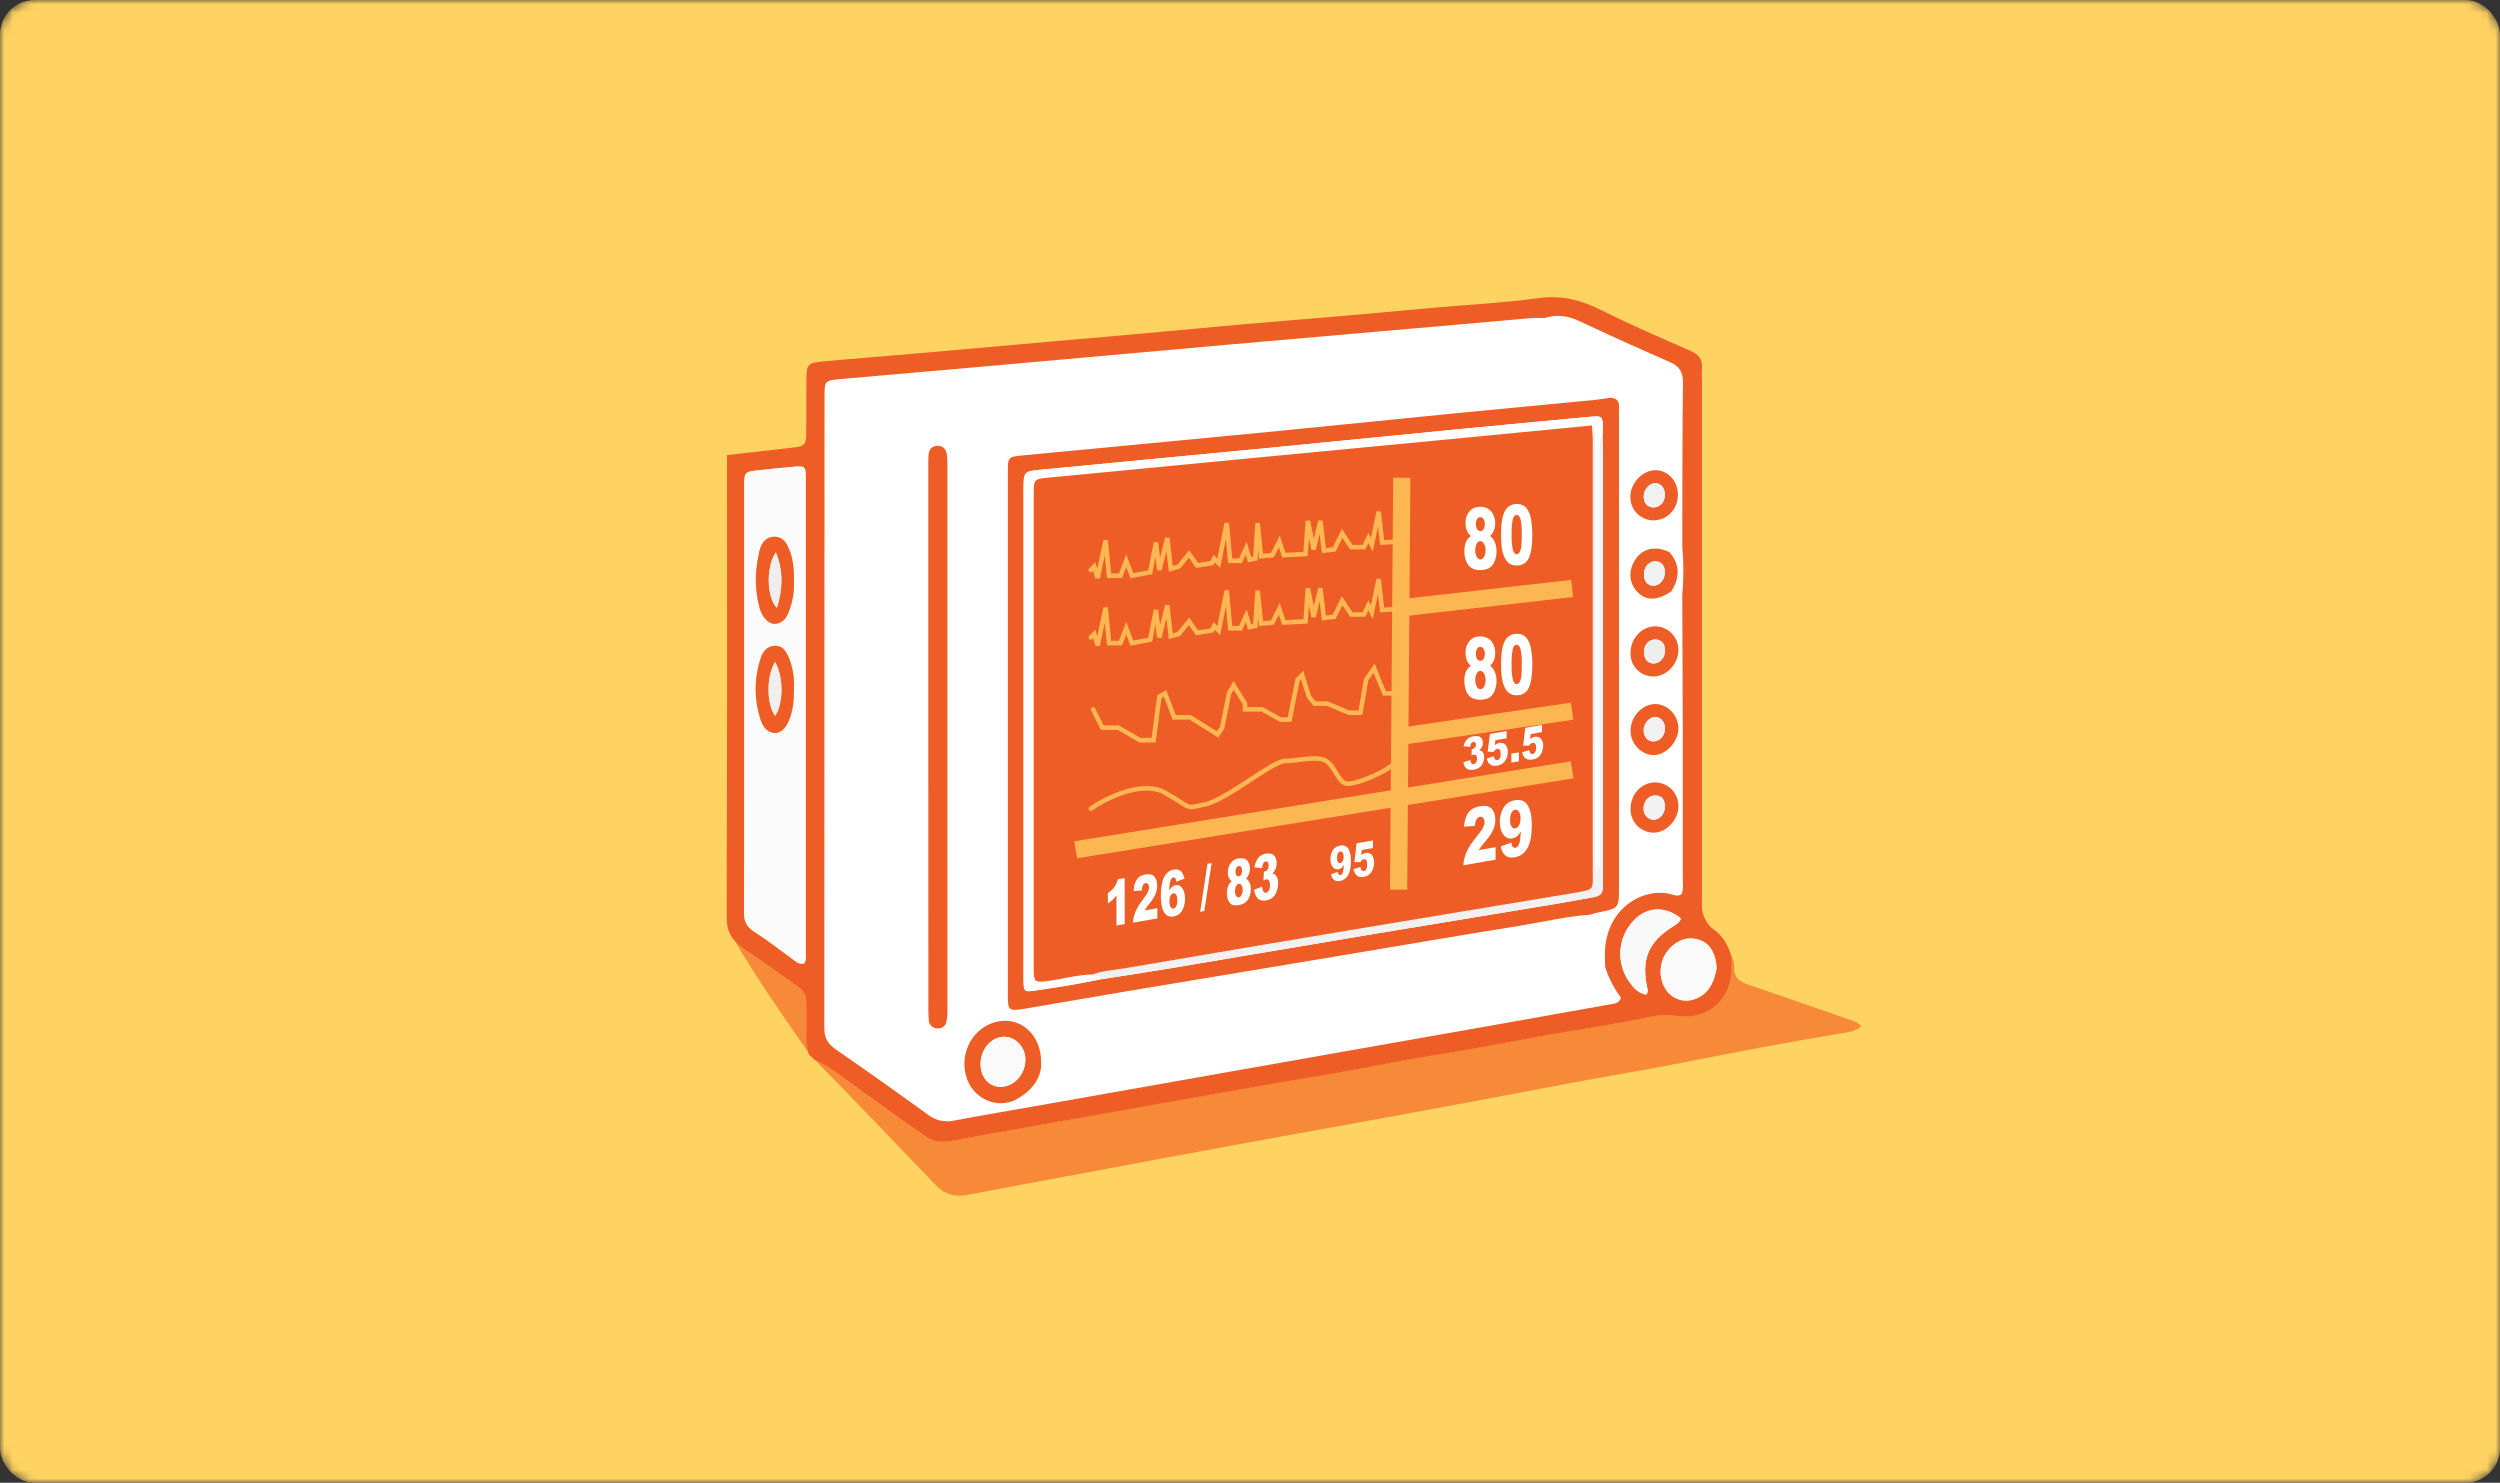 <svg width="290" height="172" viewBox="0 0 290 172" fill="none" xmlns="http://www.w3.org/2000/svg">
<rect x="0" y="0" width="290" height="172" fill="#333333" stroke="none"/>
<mask id="mask0_644_6748" style="mask-type:alpha" maskUnits="userSpaceOnUse" x="0" y="0" width="290" height="172">
<rect width="290" height="172" rx="4" fill="#4C9E45"/>
</mask>
<g mask="url(#mask0_644_6748)">
<rect width="290" height="172" rx="4" fill="#FFD362"/>
<path d="M95 121.5V44L181.5 35.5L196 42.5V115L108.5 131.5L95 121.5Z" fill="white"/>
<path d="M85 108C85 108 91.785 112.276 93.5 113.5C94.741 114.398 92.887 116.964 95.661 121C98.539 125.187 106.048 130.85 107.348 131.765C108.344 132.47 109.418 132.47 110.528 132.295C111.952 132.062 113.362 131.765 114.783 131.5C119.179 130.719 123.578 129.942 127.98 129.168C136.822 127.604 145.654 125.975 154.514 124.52C158.4 123.881 162.249 123.017 166.14 122.418C171.55 121.584 176.901 120.441 182.308 119.564C185.489 119.05 188.654 118.504 191.805 117.855C192.7 117.674 193.621 117.657 194.522 117.805C198.021 118.335 200.83 115.981 200.883 112.475C200.883 111.996 200.883 111.513 200.899 111.034C201.087 111.374 201.178 111.759 201.164 112.147C201.085 113.326 201.758 113.859 202.773 114.206C206.683 115.531 210.579 116.906 214.483 118.255C214.979 118.425 215.493 118.549 215.923 119.063C215.093 119.731 214.123 119.766 213.214 119.922C207.294 120.931 201.39 122.024 195.503 123.203C190.997 124.098 186.427 124.825 181.897 125.688C174.85 127.033 167.81 128.348 160.775 129.634C154.729 130.747 148.673 131.815 142.624 132.926C137.143 133.933 131.667 134.966 126.191 135.989C121.515 136.861 116.837 137.72 112.166 138.618C110.722 138.883 109.614 138.562 108.548 137.465C104.307 133.09 98.307 126.741 94 122.418C82.838 106.452 85 108 85 108Z" fill="#F68A38"/>
<path d="M94.423 122.88L93.83 122.312C93.606 121.629 93.512 120.91 93.551 120.192C93.551 118.897 93.551 117.601 93.551 116.307C93.574 115.947 93.501 115.588 93.34 115.265C93.179 114.942 92.936 114.667 92.634 114.468C90.514 112.992 88.425 111.453 86.273 110.016C84.98 109.15 84.293 108.148 84.296 106.481C84.349 88.586 84.362 70.689 84.335 52.789C86.912 52.495 89.489 52.202 92.067 51.909C93.268 51.774 93.496 51.596 93.517 50.401C93.557 48.281 93.517 46.161 93.541 44.054C93.541 42.289 93.697 42.088 95.486 41.921C99.314 41.569 103.144 41.285 106.974 40.948C111.949 40.514 116.924 40.055 121.899 39.623C125.536 39.3 129.175 38.99 132.809 38.664C136.493 38.333 140.175 37.975 143.862 37.652C147.88 37.299 151.903 36.981 155.922 36.634C159.511 36.321 163.099 35.985 166.686 35.667C170.611 35.317 174.555 35.121 178.451 34.58C181.126 34.207 183.413 34.806 185.762 35.985C189.154 37.686 192.653 39.184 196.125 40.712C197.045 41.118 197.501 41.68 197.427 42.69C197.387 43.219 197.427 43.749 197.427 44.279C197.427 64.181 197.427 84.081 197.427 103.98C197.427 104.888 197.331 105.813 197.819 106.656C198.029 107.09 198.336 107.471 198.715 107.769C199.897 108.564 200.509 109.741 200.891 111.066C200.891 111.545 200.891 112.028 200.875 112.507C200.814 116.013 198.005 118.375 194.514 117.837C193.613 117.689 192.692 117.706 191.797 117.887C188.646 118.534 185.47 119.082 182.3 119.596C176.898 120.473 171.547 121.615 166.132 122.45C162.241 123.049 158.392 123.913 154.506 124.552C145.646 126.007 136.814 127.636 127.972 129.2C123.572 129.979 119.173 130.756 114.774 131.532C113.354 131.784 111.944 132.086 110.52 132.327C109.415 132.51 108.342 132.51 107.34 131.797C104.788 129.997 102.247 128.183 99.717 126.356C98.01 125.1 96.348 123.781 94.423 122.88ZM195.145 68.996C195.312 67.131 195.312 65.254 195.145 63.389C195.161 57.053 195.145 50.719 195.224 44.386C195.237 43.132 194.803 42.475 193.682 41.987C190.162 40.456 186.665 38.873 183.191 37.241C181.865 36.616 180.54 36.446 179.149 36.894C178.669 36.894 178.186 36.859 177.712 36.894C174.171 37.196 170.63 37.517 167.089 37.827C159.147 38.521 151.205 39.215 143.26 39.91C133.882 40.738 124.505 41.576 115.127 42.425C109.243 42.955 103.356 43.445 97.472 43.975C95.669 44.139 95.645 44.184 95.645 45.978C95.645 70.385 95.636 94.792 95.616 119.199C95.616 120.333 95.985 121.054 96.912 121.703C100.51 124.187 104.076 126.713 107.61 129.282C108.04 129.621 108.541 129.859 109.075 129.98C109.609 130.101 110.164 130.102 110.698 129.982C113.812 129.393 116.94 128.866 120.06 128.315L156.107 121.941C162.115 120.881 168.123 119.821 174.131 118.761C178.296 118.025 182.458 117.282 186.618 116.533C187.148 116.435 187.789 116.469 188.039 115.738C187.224 114.662 186.601 113.455 186.196 112.168C186.196 111.447 186.143 110.721 186.196 110.006C186.575 105.14 190.816 102.851 193.989 103.768C194.294 103.855 194.633 103.993 195.049 103.738C195.314 103.174 195.203 102.493 195.203 101.836C195.214 96.263 195.214 90.69 195.203 85.114C195.195 79.766 195.166 74.379 195.145 68.996ZM93.278 111.76C93.586 111.315 93.472 110.777 93.472 110.265C93.472 96.526 93.472 82.786 93.472 69.047C93.472 64.48 93.472 59.916 93.472 55.354C93.472 54.146 93.368 54.029 92.147 54.138C90.805 54.244 89.47 54.403 88.131 54.535C86.339 54.721 86.329 54.726 86.326 56.547C86.326 63.371 86.326 70.193 86.326 77.013C86.326 86.622 86.326 96.231 86.313 105.84C86.313 106.852 86.596 107.509 87.492 108.076C89.032 109.049 90.458 110.196 91.945 111.256C92.314 111.519 92.658 111.914 93.278 111.76ZM199.126 112.362C199.107 110.814 198.455 109.595 197.437 109.147C196.234 108.617 195.097 108.813 194.079 109.651C193.444 110.169 192.986 110.874 192.769 111.665C192.553 112.457 192.589 113.296 192.873 114.066C193.56 115.921 195.508 116.625 197.207 115.616C198.527 114.845 198.893 113.52 199.126 112.362ZM190.954 115.383C191.039 115.287 191.097 115.17 191.123 115.044C191.148 114.918 191.139 114.788 191.097 114.667C190.355 111.307 191.177 109.303 194.05 107.48C194.445 107.228 194.845 106.998 194.991 106.537C193.305 105.172 191.346 105.156 189.854 106.444C188.856 107.323 188.204 108.529 188.015 109.846C187.825 111.162 188.111 112.503 188.82 113.628C189.327 114.405 189.91 115.184 190.954 115.383Z" fill="#ED5D25"/>
<path d="M93.279 111.76C92.659 111.914 92.314 111.519 91.941 111.254C90.454 110.194 89.025 109.049 87.488 108.074C86.592 107.507 86.306 106.849 86.308 105.837C86.335 96.228 86.322 86.619 86.322 77.01C86.322 70.189 86.322 63.367 86.322 56.544C86.322 54.723 86.335 54.718 88.127 54.532C89.465 54.392 90.801 54.241 92.142 54.135C93.375 54.037 93.468 54.135 93.468 55.351C93.468 59.915 93.468 64.479 93.468 69.044C93.468 82.784 93.468 96.523 93.468 110.263C93.473 110.772 93.587 111.315 93.279 111.76ZM92.097 79.779C92.159 78.557 91.944 77.337 91.469 76.21C91.175 75.529 90.79 74.906 89.924 74.911C89.012 74.911 88.506 75.547 88.264 76.289C87.467 78.625 87.458 81.158 88.238 83.5C88.482 84.234 88.895 84.926 89.794 85.019C90.507 85.09 91.119 84.541 91.53 83.54C91.999 82.416 92.113 81.221 92.097 79.779V79.779ZM92.097 67.417C92.097 65.893 91.989 64.502 91.318 63.248C90.95 62.549 90.401 62.159 89.571 62.281C88.808 62.395 88.426 62.93 88.185 63.58C88.077 63.946 87.996 64.32 87.944 64.698C87.536 66.627 87.594 68.626 88.113 70.528C88.41 71.617 89.16 72.399 89.879 72.365C90.926 72.312 91.302 71.522 91.602 70.682C91.976 69.636 92.145 68.527 92.1 67.417H92.097Z" fill="#FBFBFB"/>
<path d="M199.127 112.362C198.896 113.509 198.528 114.834 197.208 115.616C195.509 116.626 193.561 115.918 192.874 114.066C192.59 113.296 192.554 112.457 192.77 111.665C192.987 110.874 193.444 110.169 194.08 109.651C195.098 108.813 196.235 108.62 197.438 109.147C198.456 109.606 199.108 110.825 199.127 112.362Z" fill="#FAFAFA"/>
<path d="M190.954 115.382C189.91 115.184 189.327 114.405 188.813 113.628C188.104 112.502 187.82 111.161 188.011 109.844C188.201 108.528 188.855 107.322 189.854 106.444C191.347 105.156 193.3 105.172 194.991 106.537C194.84 106.998 194.445 107.228 194.05 107.48C191.177 109.303 190.355 111.307 191.097 114.667C191.139 114.788 191.148 114.918 191.123 115.044C191.098 115.17 191.039 115.287 190.954 115.382V115.382Z" fill="#F9F9F9"/>
<path d="M186.744 46.145C187.427 46.145 187.83 46.437 187.804 47.187C187.785 47.616 187.804 48.048 187.804 48.48C187.804 66.615 187.804 84.748 187.804 102.88C187.804 105.371 187.804 105.368 185.349 105.856C185.021 105.922 184.705 106.033 184.382 106.121C181.731 106.288 179.166 106.916 176.56 107.34C169.258 108.514 161.982 109.77 154.674 110.989C146.899 112.287 139.124 113.584 131.349 114.879C127.61 115.504 123.872 116.156 120.132 116.798C119.706 116.872 119.281 116.951 118.852 117.015C116.96 117.296 116.912 117.264 116.912 115.324C116.912 95.147 116.912 74.968 116.912 54.787C116.912 53.003 116.912 52.99 118.749 52.815C128.264 51.904 137.78 51.013 147.295 50.091C154.37 49.405 161.441 48.67 168.516 47.971C173.965 47.441 179.42 46.929 184.87 46.402C185.511 46.346 186.126 46.233 186.744 46.145ZM185.895 50.465C185.911 50.226 185.946 49.988 185.943 49.749C185.925 48.265 185.866 48.209 184.366 48.352C179.15 48.844 173.937 49.337 168.728 49.834C161.889 50.499 155.053 51.191 148.212 51.853C139.075 52.736 129.938 53.612 120.803 54.479C118.733 54.678 118.733 54.694 118.733 56.83V111.336C118.733 112.202 118.717 113.066 118.733 113.933C118.762 114.993 118.873 115.078 119.934 114.924C122.502 114.55 125.065 114.153 127.607 113.612C130.308 113.188 133.014 112.783 135.712 112.332C143.248 111.068 150.778 109.778 158.314 108.516C165.801 107.265 173.292 106.044 180.782 104.806C182.155 104.578 183.52 104.292 184.896 104.067C185.636 103.945 186.004 103.582 185.943 102.813C185.922 102.527 185.943 102.236 185.943 101.949C185.943 85.461 185.943 68.973 185.943 52.487C185.946 51.811 185.906 51.146 185.906 50.465H185.895Z" fill="#ED5D25"/>
<path d="M107.682 85.543V54.13C107.682 53.698 107.682 53.266 107.703 52.834C107.724 52.15 108.085 51.731 108.763 51.715C109.442 51.7 109.784 52.166 109.85 52.815C109.887 53.197 109.904 53.581 109.9 53.965C109.9 75.052 109.9 96.14 109.9 117.227C109.915 117.657 109.876 118.088 109.786 118.51C109.743 118.751 109.609 118.966 109.412 119.111C109.215 119.256 108.969 119.321 108.726 119.291C108.481 119.289 108.245 119.197 108.063 119.031C107.882 118.866 107.768 118.64 107.743 118.396C107.698 117.918 107.681 117.439 107.692 116.959C107.685 106.486 107.682 96.014 107.682 85.543Z" fill="#ED5D25"/>
<path d="M120.771 123.176C120.874 124.997 119.742 126.449 118.054 127.443C115.904 128.707 113.137 127.62 112.223 125.291C111.146 122.511 112.607 119.403 115.371 118.584C118.136 117.765 120.76 119.827 120.771 123.176ZM116.514 120.261C114.966 120.261 113.72 121.729 113.749 123.494C113.776 124.992 114.741 126.065 116.063 126.07C117.611 126.07 118.931 124.639 118.944 122.927C118.955 121.501 117.823 120.259 116.514 120.269V120.261Z" fill="#ED5D25"/>
<path d="M92.097 79.779C92.113 81.221 91.999 82.408 91.529 83.54C91.116 84.542 90.506 85.09 89.793 85.019C88.895 84.926 88.481 84.224 88.237 83.5C87.457 81.158 87.467 78.625 88.264 76.289C88.505 75.547 89.011 74.919 89.923 74.911C90.79 74.911 91.174 75.529 91.469 76.21C91.943 77.338 92.158 78.558 92.097 79.779V79.779ZM89.91 76.785C88.874 78.462 88.911 81.695 89.91 83.047C90.885 81.677 90.917 78.523 89.91 76.785Z" fill="#ED5D25"/>
<path d="M92.1 67.417C92.145 68.527 91.977 69.635 91.604 70.682C91.304 71.522 90.928 72.311 89.881 72.365C89.163 72.399 88.413 71.617 88.116 70.528C87.596 68.626 87.538 66.627 87.946 64.698C87.999 64.32 88.079 63.946 88.187 63.58C88.428 62.93 88.81 62.395 89.573 62.281C90.403 62.159 90.952 62.546 91.32 63.248C91.991 64.515 92.11 65.893 92.1 67.417ZM90 64.059C88.847 65.713 88.908 69.304 90.122 70.523C90.793 68.321 90.899 66.269 90 64.059V64.059Z" fill="#ED5D25"/>
<path d="M194.691 75.415C194.691 77.005 193.35 78.452 191.834 78.47C191.472 78.477 191.113 78.409 190.779 78.272C190.445 78.134 190.142 77.93 189.889 77.671C189.637 77.413 189.44 77.105 189.311 76.768C189.182 76.43 189.123 76.07 189.138 75.709C189.157 74.05 190.437 72.674 191.974 72.653C192.335 72.652 192.693 72.723 193.026 72.861C193.359 73 193.661 73.204 193.915 73.462C194.168 73.719 194.367 74.024 194.5 74.36C194.634 74.695 194.698 75.054 194.691 75.415V75.415ZM190.715 75.643C190.715 76.477 191.166 76.994 191.879 76.968C192.592 76.941 193.135 76.263 193.154 75.481C193.172 74.699 192.682 74.156 191.964 74.182C191.245 74.209 190.713 74.805 190.707 75.643H190.715Z" fill="#ED5D25"/>
<path d="M194.696 84.536C194.678 86.065 193.241 87.594 191.826 87.589C190.411 87.584 189.162 86.306 189.146 84.777C189.128 83.121 190.532 81.629 192.062 81.674C193.512 81.711 194.715 83.023 194.696 84.536ZM193.141 84.494C193.141 83.741 192.595 83.132 191.964 83.169C191.264 83.209 190.638 83.993 190.665 84.78C190.694 85.503 191.139 85.996 191.778 86.01C192.531 86.015 193.149 85.331 193.141 84.486V84.494Z" fill="#ED5D25"/>
<path d="M193.65 64.038C194.923 65.504 194.851 67.03 193.87 68.604C193.791 68.657 193.711 68.71 193.629 68.76C192.216 69.653 191.005 69.667 190.077 68.8C188.991 67.785 188.824 66.346 189.637 65.005C190.385 63.773 191.646 63.346 193.117 63.826C193.298 63.887 193.473 63.967 193.65 64.038ZM190.695 66.707C190.713 67.449 191.145 67.944 191.782 67.947C192.518 67.947 193.128 67.258 193.131 66.41C193.133 65.562 192.662 65.085 191.967 65.103C191.206 65.138 190.676 65.819 190.695 66.707Z" fill="#ED5D25"/>
<path d="M194.692 93.615C194.652 95.186 193.194 96.655 191.745 96.586C191.383 96.572 191.028 96.487 190.7 96.333C190.372 96.18 190.079 95.962 189.836 95.694C189.594 95.424 189.409 95.11 189.291 94.768C189.173 94.426 189.125 94.063 189.15 93.703C189.205 92.028 190.475 90.737 192.065 90.758C192.426 90.77 192.782 90.853 193.11 91.004C193.439 91.154 193.734 91.369 193.979 91.635C194.224 91.901 194.413 92.213 194.535 92.553C194.657 92.893 194.711 93.254 194.692 93.615V93.615ZM193.131 93.581C193.131 92.73 192.731 92.256 191.983 92.274C191.236 92.293 190.631 92.966 190.658 93.824C190.646 94.136 190.753 94.44 190.957 94.676C191.161 94.912 191.448 95.061 191.758 95.094C192.476 95.136 193.118 94.429 193.131 93.581Z" fill="#ED5D25"/>
<path d="M194.637 57.418C194.613 59.109 193.37 60.376 191.751 60.363C191.39 60.355 191.035 60.274 190.706 60.126C190.377 59.978 190.082 59.766 189.837 59.501C189.592 59.237 189.402 58.926 189.28 58.587C189.157 58.247 189.104 57.887 189.124 57.527C189.169 55.971 190.603 54.511 192.058 54.541C193.513 54.57 194.653 55.812 194.637 57.418ZM193.132 57.418C193.132 56.623 192.673 56.046 192.013 56.048C191.311 56.048 190.667 56.793 190.667 57.604C190.667 58.333 191.08 58.823 191.727 58.863C192.512 58.9 193.118 58.274 193.132 57.41V57.418Z" fill="#ED5D25"/>
<path d="M127.609 113.612C125.067 114.142 122.504 114.55 119.935 114.924C118.875 115.078 118.764 114.985 118.734 113.933C118.708 113.066 118.734 112.203 118.734 111.336V56.83C118.734 54.694 118.734 54.678 120.805 54.48C129.94 53.596 139.077 52.721 148.214 51.853C155.055 51.191 161.891 50.499 168.729 49.834C173.944 49.327 179.157 48.833 184.368 48.353C185.868 48.209 185.926 48.265 185.945 49.749C185.945 49.988 185.913 50.226 185.897 50.465C185.478 51.225 185.595 52.055 185.595 52.868C185.595 68.288 185.595 83.709 185.595 99.13C185.595 99.769 185.733 100.455 185.33 101.231C184.911 100.455 185.065 99.782 185.065 99.146C185.054 83.341 185.05 67.536 185.051 51.731C185.051 50.936 185.208 50.086 184.691 49.346C178.761 49.919 172.831 50.491 166.9 51.064C159.581 51.77 152.263 52.468 144.946 53.157C137.196 53.899 129.447 54.644 121.7 55.391C119.991 55.555 119.932 55.569 119.932 57.275C119.932 75.633 119.932 93.991 119.932 112.348C119.932 113.922 120.06 113.981 121.581 113.782C123.296 113.554 124.969 113.064 126.71 113.032C127.063 113.13 127.593 112.968 127.609 113.612Z" fill="white"/>
<path d="M184.655 49.354C185.185 50.086 185.015 50.926 185.015 51.739C185.015 67.544 185.02 83.349 185.028 99.154C185.028 99.79 184.888 100.463 185.294 101.239C185.707 100.444 185.559 99.777 185.559 99.138C185.559 83.716 185.559 68.296 185.559 52.876C185.559 52.065 185.442 51.233 185.861 50.473C185.877 51.146 185.911 51.819 185.911 52.489C185.911 68.978 185.911 85.466 185.911 101.952C185.911 102.239 185.882 102.53 185.911 102.816C185.972 103.585 185.604 103.948 184.864 104.07C183.489 104.295 182.123 104.581 180.75 104.809C173.26 106.052 165.77 107.274 158.282 108.519C150.746 109.781 143.216 111.071 135.68 112.335C132.982 112.786 130.276 113.191 127.575 113.615C127.548 112.971 127.021 113.133 126.65 113.043C127.882 112.6 129.186 112.537 130.461 112.319C139.168 110.846 147.875 109.372 156.583 107.896C165.245 106.444 173.915 105.026 182.577 103.579C184.986 103.177 184.721 103.211 184.721 101.062C184.732 84.402 184.732 67.741 184.721 51.08C184.758 50.502 184.689 49.929 184.655 49.354Z" fill="#F1F1F1"/>
<path d="M116.514 120.269C117.823 120.269 118.955 121.502 118.944 122.935C118.931 124.647 117.619 126.086 116.063 126.078C114.738 126.078 113.776 125 113.749 123.502C113.72 121.737 114.966 120.28 116.514 120.269Z" fill="#FAFAFA"/>
<path d="M89.91 76.785C90.917 78.523 90.885 81.677 89.91 83.047C88.911 81.695 88.874 78.462 89.91 76.785Z" fill="#EFEFEF"/>
<path d="M90 64.059C90.899 66.27 90.796 68.321 90.122 70.523C88.908 69.304 88.847 65.721 90 64.059Z" fill="#EEEEEE"/>
<path d="M190.708 75.643C190.708 74.805 191.223 74.204 191.957 74.174C192.691 74.145 193.165 74.681 193.147 75.473C193.128 76.265 192.553 76.928 191.872 76.96C191.191 76.992 190.703 76.477 190.708 75.643Z" fill="#EEEEEE"/>
<path d="M193.142 84.486C193.142 85.32 192.522 86.015 191.779 85.999C191.141 85.999 190.695 85.493 190.666 84.769C190.632 83.974 191.265 83.198 191.965 83.158C192.596 83.124 193.136 83.741 193.142 84.486Z" fill="#F1F1F1"/>
<path d="M190.695 66.707C190.674 65.819 191.225 65.138 191.967 65.103C192.662 65.074 193.131 65.599 193.131 66.41C193.131 67.221 192.519 67.952 191.782 67.947C191.146 67.944 190.713 67.449 190.695 66.707Z" fill="#F1F1F1"/>
<path d="M193.131 93.581C193.131 94.429 192.476 95.136 191.755 95.094C191.445 95.061 191.159 94.912 190.955 94.676C190.751 94.441 190.644 94.136 190.655 93.825C190.632 92.966 191.215 92.285 191.981 92.274C192.747 92.264 193.142 92.73 193.131 93.581Z" fill="#F2F2F2"/>
<path d="M193.131 57.41C193.131 58.274 192.511 58.9 191.731 58.855C191.079 58.815 190.671 58.325 190.671 57.596C190.671 56.785 191.315 56.043 192.018 56.04C192.672 56.038 193.144 56.615 193.131 57.41Z" fill="#F1F1F1"/>
<path d="M184.655 49.354C184.689 49.929 184.758 50.502 184.758 51.077C184.758 67.739 184.758 84.399 184.758 101.059C184.758 103.208 185.023 103.179 182.614 103.577C173.952 105.024 165.282 106.441 156.62 107.894C147.91 109.353 139.203 110.827 130.499 112.317C129.224 112.534 127.92 112.598 126.687 113.04C124.946 113.072 123.273 113.57 121.558 113.79C120.037 113.989 119.91 113.93 119.91 112.356C119.91 93.999 119.91 75.641 119.91 57.283C119.91 55.577 119.968 55.563 121.678 55.399C129.428 54.662 137.176 53.918 144.923 53.165C152.242 52.458 159.56 51.761 166.878 51.072C172.797 50.505 178.723 49.932 184.655 49.354Z" fill="#ED5D25"/>
<path d="M162.676 92.945L163.418 92.894Z" fill="#FCB753"/>
<path d="M175.333 64.711C174.893 63.351 174.885 61.888 175.312 60.524C175.94 61.6 175.951 63.542 175.333 64.711Z" fill="#ED5D25"/>
<path d="M171.157 65.742C170.736 64.928 170.627 64.377 171.332 63.818C171.796 64.489 171.788 65.029 171.157 65.742Z" fill="#ED5D25"/>
<path d="M171.206 61.062C171.518 61.062 171.622 61.269 171.638 61.526C171.654 61.783 171.675 62.135 171.357 62.265C171.039 62.395 170.922 62.146 170.877 61.9C170.816 61.56 170.813 61.216 171.206 61.062Z" fill="#ED5D25"/>
<path d="M170.627 62.183C170.441 62.035 170.292 61.845 170.192 61.629C170.063 61.332 169.998 61.01 170.001 60.686C169.978 60.149 170.168 59.625 170.531 59.228C170.676 59.083 170.849 58.969 171.041 58.894C171.232 58.819 171.437 58.785 171.642 58.794C171.894 58.773 172.148 58.811 172.383 58.905C172.618 59 172.828 59.148 172.996 59.337C173.3 59.72 173.459 60.197 173.447 60.686C173.45 60.993 173.39 61.298 173.272 61.582C173.173 61.806 173.034 62.009 172.861 62.183C173.11 62.37 173.301 62.622 173.412 62.912C173.538 63.233 173.6 63.575 173.595 63.919C173.602 64.26 173.552 64.601 173.447 64.926C173.368 65.187 173.236 65.43 173.06 65.639C172.905 65.809 172.709 65.937 172.49 66.01C172.256 66.09 172.009 66.131 171.761 66.129C171.373 66.154 170.986 66.062 170.651 65.864C170.382 65.668 170.179 65.395 170.067 65.082C169.931 64.712 169.863 64.319 169.869 63.924C169.859 63.562 169.923 63.201 170.057 62.864C170.168 62.582 170.368 62.343 170.627 62.183V62.183ZM171.13 63.842C171.119 64.109 171.183 64.374 171.313 64.608C171.351 64.691 171.41 64.761 171.484 64.814C171.558 64.866 171.644 64.897 171.735 64.905C171.886 64.905 172.021 64.804 172.143 64.603C172.271 64.368 172.333 64.104 172.323 63.837C172.334 63.569 172.271 63.303 172.14 63.068C172.103 62.985 172.045 62.913 171.971 62.86C171.897 62.807 171.81 62.774 171.719 62.766C171.63 62.773 171.545 62.804 171.472 62.855C171.399 62.907 171.342 62.976 171.305 63.058C171.177 63.299 171.117 63.57 171.13 63.842V63.842ZM171.197 60.789C171.187 60.996 171.239 61.202 171.345 61.38C171.385 61.449 171.443 61.506 171.512 61.546C171.582 61.586 171.66 61.606 171.74 61.605C171.814 61.604 171.887 61.583 171.95 61.544C172.013 61.504 172.064 61.449 172.098 61.383C172.199 61.209 172.248 61.009 172.238 60.808C172.248 60.599 172.197 60.392 172.093 60.212C172.057 60.142 172.003 60.085 171.937 60.044C171.871 60.004 171.795 59.982 171.717 59.982C171.64 59.982 171.564 60.004 171.498 60.044C171.432 60.085 171.378 60.142 171.342 60.212C171.24 60.386 171.189 60.587 171.197 60.789Z" fill="white"/>
<path d="M174.123 62.011C174.123 60.702 174.275 59.785 174.579 59.26C174.712 59.01 174.913 58.803 175.159 58.662C175.404 58.521 175.685 58.453 175.968 58.465C176.224 58.455 176.479 58.515 176.705 58.637C176.893 58.749 177.053 58.901 177.174 59.083C177.294 59.263 177.391 59.458 177.46 59.663C177.536 59.894 177.592 60.13 177.627 60.37C177.712 60.901 177.754 61.439 177.752 61.976C177.752 63.227 177.616 64.143 177.344 64.725C177.227 64.997 177.028 65.227 176.776 65.382C176.524 65.538 176.229 65.612 175.933 65.594C175.61 65.613 175.291 65.52 175.03 65.329C174.774 65.11 174.579 64.83 174.462 64.515C174.33 64.181 174.241 63.831 174.197 63.474C174.141 62.988 174.116 62.5 174.123 62.011V62.011ZM175.348 62.011C175.32 62.614 175.37 63.219 175.496 63.81C175.597 64.131 175.743 64.293 175.931 64.293C175.998 64.289 176.064 64.268 176.121 64.232C176.178 64.195 176.225 64.145 176.257 64.086C176.37 63.887 176.44 63.667 176.461 63.439C176.512 62.982 176.533 62.521 176.524 62.061C176.553 61.439 176.503 60.816 176.376 60.206C176.275 59.891 176.124 59.734 175.925 59.734C175.727 59.734 175.573 59.894 175.483 60.217C175.368 60.807 175.323 61.41 175.348 62.011V62.011Z" fill="white"/>
<path d="M170.628 77.235C170.442 77.087 170.293 76.898 170.193 76.681C170.063 76.38 169.999 76.053 170.005 75.725C169.982 75.188 170.172 74.664 170.535 74.267C170.68 74.121 170.853 74.007 171.045 73.933C171.236 73.858 171.441 73.824 171.646 73.833C171.898 73.812 172.152 73.85 172.387 73.944C172.622 74.039 172.832 74.186 173 74.376C173.306 74.763 173.465 75.245 173.448 75.738C173.451 76.045 173.392 76.35 173.273 76.634C173.174 76.858 173.035 77.061 172.863 77.235C173.111 77.422 173.302 77.674 173.414 77.964C173.539 78.285 173.601 78.627 173.597 78.971C173.599 79.309 173.546 79.644 173.44 79.965C173.361 80.226 173.229 80.469 173.053 80.678C172.898 80.848 172.702 80.976 172.484 81.049C172.249 81.129 172.003 81.17 171.755 81.168C171.366 81.193 170.979 81.101 170.644 80.903C170.375 80.707 170.172 80.435 170.061 80.121C169.924 79.751 169.857 79.358 169.862 78.963C169.852 78.601 169.916 78.24 170.05 77.903C170.167 77.625 170.369 77.391 170.628 77.235ZM171.132 78.894C171.121 79.162 171.184 79.427 171.315 79.66C171.352 79.743 171.411 79.814 171.485 79.866C171.559 79.918 171.646 79.95 171.736 79.957C171.887 79.957 172.022 79.856 172.144 79.655C172.272 79.421 172.335 79.156 172.324 78.889C172.336 78.621 172.272 78.355 172.142 78.121C172.105 78.037 172.046 77.966 171.972 77.913C171.898 77.861 171.811 77.829 171.72 77.821C171.632 77.828 171.546 77.858 171.474 77.909C171.401 77.959 171.343 78.029 171.307 78.11C171.179 78.351 171.118 78.622 171.132 78.894ZM171.198 75.841C171.189 76.049 171.24 76.254 171.346 76.432C171.387 76.501 171.444 76.559 171.514 76.598C171.583 76.638 171.662 76.658 171.741 76.658C171.816 76.656 171.888 76.635 171.951 76.596C172.014 76.556 172.065 76.501 172.099 76.435C172.201 76.261 172.249 76.061 172.24 75.86C172.249 75.651 172.199 75.444 172.094 75.264C172.059 75.195 172.005 75.137 171.939 75.096C171.872 75.056 171.796 75.034 171.719 75.034C171.641 75.034 171.565 75.056 171.499 75.096C171.433 75.137 171.379 75.195 171.344 75.264C171.241 75.438 171.19 75.639 171.198 75.841Z" fill="white"/>
<path d="M174.123 77.066C174.123 75.757 174.275 74.84 174.579 74.315C174.712 74.065 174.913 73.858 175.158 73.717C175.404 73.576 175.685 73.508 175.968 73.52C176.224 73.51 176.479 73.57 176.705 73.692C176.892 73.803 177.053 73.956 177.174 74.137C177.294 74.318 177.39 74.513 177.46 74.718C177.536 74.948 177.592 75.185 177.627 75.425C177.712 75.956 177.754 76.493 177.752 77.031C177.752 78.282 177.615 79.198 177.343 79.779C177.226 80.052 177.028 80.281 176.776 80.437C176.524 80.593 176.229 80.666 175.933 80.648C175.609 80.664 175.289 80.566 175.029 80.37C174.774 80.152 174.579 79.872 174.462 79.557C174.33 79.222 174.241 78.872 174.197 78.515C174.141 78.034 174.116 77.55 174.123 77.066V77.066ZM175.347 77.066C175.32 77.669 175.37 78.274 175.496 78.865C175.597 79.186 175.742 79.347 175.931 79.347C175.998 79.344 176.063 79.323 176.121 79.287C176.178 79.25 176.224 79.2 176.257 79.141C176.37 78.942 176.439 78.722 176.461 78.494C176.512 78.037 176.533 77.578 176.524 77.119C176.553 76.497 176.503 75.873 176.376 75.264C176.275 74.948 176.124 74.792 175.925 74.792C175.726 74.792 175.573 74.951 175.483 75.274C175.368 75.866 175.322 76.469 175.347 77.071V77.066Z" fill="white"/>
<path d="M162.421 70.523L182.367 68.26" stroke="#FCB753" stroke-width="2" stroke-miterlimit="10"/>
<path d="M162.512 85.413L182.367 82.496" stroke="#FCB753" stroke-width="2" stroke-miterlimit="10"/>
<path d="M162.608 55.42L162.237 103.2" stroke="#FCB753" stroke-width="2" stroke-miterlimit="10"/>
<path d="M124.773 98.573L182.367 89.298" stroke="#FCB753" stroke-width="2" stroke-miterlimit="10"/>
<path d="M130.462 101.858V107.195L129.507 107.36V103.863C129.352 104.072 129.202 104.244 129.057 104.382C128.913 104.519 128.732 104.657 128.514 104.798V103.602C128.836 103.387 129.085 103.151 129.263 102.896C129.441 102.641 129.58 102.34 129.681 101.994L130.462 101.858Z" fill="white"/>
<path d="M134.254 106.539L131.42 107.029C131.452 106.592 131.551 106.169 131.714 105.761C131.88 105.351 132.189 104.848 132.642 104.251C132.919 103.886 133.096 103.615 133.173 103.437C133.251 103.259 133.289 103.096 133.289 102.948C133.289 102.788 133.251 102.658 133.173 102.56C133.097 102.458 133.002 102.418 132.886 102.438C132.765 102.459 132.666 102.534 132.589 102.664C132.513 102.794 132.462 103.01 132.436 103.31L131.49 103.356C131.527 102.939 131.595 102.607 131.694 102.361C131.793 102.113 131.932 101.912 132.111 101.759C132.292 101.604 132.542 101.499 132.86 101.444C133.193 101.386 133.451 101.4 133.635 101.485C133.82 101.57 133.966 101.725 134.071 101.95C134.177 102.172 134.231 102.434 134.231 102.735C134.231 103.054 134.17 103.37 134.047 103.683C133.927 103.995 133.707 104.352 133.387 104.756C133.196 104.992 133.069 105.156 133.004 105.248C132.941 105.34 132.866 105.46 132.779 105.606L134.254 105.351V106.539Z" fill="white"/>
<path d="M137.392 101.93L136.452 102.271C136.428 102.073 136.386 101.937 136.327 101.864C136.27 101.79 136.199 101.761 136.114 101.775C135.961 101.802 135.842 101.942 135.757 102.195C135.695 102.377 135.649 102.753 135.62 103.321C135.733 103.125 135.849 102.975 135.968 102.871C136.087 102.764 136.224 102.697 136.38 102.67C136.684 102.618 136.939 102.741 137.148 103.039C137.358 103.336 137.464 103.742 137.464 104.255C137.464 104.601 137.41 104.926 137.303 105.231C137.198 105.535 137.051 105.778 136.863 105.958C136.676 106.136 136.441 106.25 136.158 106.299C135.818 106.358 135.545 106.315 135.339 106.172C135.134 106.029 134.969 105.772 134.845 105.402C134.723 105.03 134.662 104.52 134.662 103.873C134.662 102.926 134.791 102.211 135.049 101.727C135.308 101.241 135.665 100.958 136.123 100.879C136.394 100.832 136.607 100.844 136.763 100.915C136.921 100.983 137.051 101.101 137.155 101.269C137.259 101.438 137.338 101.658 137.392 101.93ZM135.652 104.568C135.652 104.852 135.699 105.067 135.791 105.213C135.884 105.357 135.998 105.417 136.132 105.394C136.256 105.373 136.36 105.282 136.443 105.122C136.527 104.962 136.568 104.738 136.568 104.449C136.568 104.153 136.525 103.935 136.438 103.795C136.352 103.655 136.244 103.596 136.116 103.618C135.985 103.641 135.874 103.735 135.784 103.901C135.696 104.067 135.652 104.289 135.652 104.568Z" fill="white"/>
<path d="M140.068 100.196L140.55 100.113L139.697 105.683L139.219 105.765L140.068 100.196Z" fill="white"/>
<path d="M142.888 102.224C142.739 102.128 142.631 102.011 142.563 101.873C142.47 101.683 142.424 101.455 142.424 101.188C142.424 100.749 142.558 100.367 142.825 100.041C143.034 99.79 143.31 99.635 143.653 99.576C144.108 99.497 144.443 99.573 144.66 99.803C144.878 100.032 144.987 100.35 144.987 100.755C144.987 100.992 144.943 101.22 144.857 101.44C144.792 101.604 144.69 101.769 144.551 101.937C144.735 102.041 144.871 102.197 144.961 102.406C145.052 102.615 145.098 102.855 145.098 103.127C145.098 103.389 145.059 103.642 144.98 103.885C144.902 104.125 144.806 104.317 144.692 104.461C144.579 104.604 144.438 104.719 144.268 104.806C144.099 104.895 143.919 104.956 143.727 104.989C143.367 105.051 143.092 105.033 142.902 104.935C142.712 104.837 142.567 104.668 142.468 104.43C142.369 104.192 142.32 103.915 142.32 103.6C142.32 103.293 142.366 103.025 142.459 102.796C142.552 102.565 142.695 102.375 142.888 102.224ZM143.312 101.12C143.312 101.302 143.349 101.442 143.421 101.542C143.495 101.638 143.594 101.676 143.716 101.655C143.824 101.637 143.913 101.566 143.982 101.444C144.052 101.323 144.087 101.175 144.087 101C144.087 100.819 144.05 100.679 143.978 100.579C143.905 100.477 143.812 100.436 143.7 100.455C143.585 100.475 143.492 100.548 143.419 100.672C143.348 100.794 143.312 100.944 143.312 101.12ZM143.261 103.387C143.261 103.619 143.307 103.801 143.398 103.933C143.489 104.063 143.594 104.117 143.711 104.097C143.824 104.077 143.925 103.986 144.015 103.823C144.105 103.657 144.149 103.459 144.149 103.23C144.149 102.999 144.104 102.817 144.013 102.685C143.923 102.552 143.819 102.496 143.7 102.517C143.582 102.537 143.479 102.627 143.391 102.785C143.305 102.943 143.261 103.144 143.261 103.387Z" fill="white"/>
<path d="M146.404 100.707L145.511 100.614C145.585 100.163 145.727 99.802 145.937 99.531C146.149 99.261 146.448 99.092 146.835 99.025C147.279 98.948 147.599 99.021 147.797 99.242C147.995 99.463 148.094 99.767 148.094 100.153C148.094 100.38 148.054 100.592 147.974 100.79C147.893 100.987 147.772 101.169 147.609 101.336C147.741 101.363 147.841 101.404 147.911 101.459C148.024 101.547 148.111 101.674 148.173 101.84C148.236 102.003 148.268 102.206 148.268 102.449C148.268 102.755 148.216 103.057 148.113 103.357C148.009 103.654 147.86 103.896 147.665 104.082C147.47 104.266 147.214 104.386 146.898 104.44C146.588 104.494 146.344 104.48 146.165 104.399C145.987 104.318 145.84 104.18 145.724 103.985C145.61 103.788 145.522 103.531 145.46 103.215L146.404 102.858C146.441 103.145 146.498 103.339 146.575 103.44C146.654 103.539 146.754 103.578 146.874 103.557C147.001 103.535 147.106 103.445 147.19 103.287C147.275 103.13 147.317 102.931 147.317 102.693C147.317 102.449 147.276 102.268 147.194 102.148C147.114 102.029 147.004 101.981 146.865 102.005C146.791 102.018 146.689 102.064 146.559 102.144L146.608 101.094C146.66 101.097 146.701 101.096 146.731 101.091C146.854 101.069 146.957 100.991 147.039 100.855C147.122 100.719 147.164 100.567 147.164 100.4C147.164 100.24 147.133 100.118 147.071 100.033C147.01 99.948 146.925 99.915 146.816 99.934C146.705 99.953 146.615 100.021 146.545 100.138C146.475 100.253 146.428 100.443 146.404 100.707Z" fill="white"/>
<path d="M154.391 101.414L155.186 101.138C155.207 101.288 155.243 101.39 155.292 101.444C155.342 101.499 155.403 101.52 155.475 101.507C155.603 101.485 155.704 101.379 155.776 101.188C155.828 101.047 155.867 100.761 155.893 100.331C155.798 100.483 155.7 100.599 155.599 100.68C155.498 100.76 155.381 100.812 155.249 100.835C154.991 100.88 154.773 100.791 154.595 100.569C154.418 100.347 154.33 100.043 154.33 99.657C154.33 99.394 154.375 99.146 154.466 98.914C154.556 98.682 154.68 98.497 154.839 98.36C154.997 98.221 155.196 98.13 155.436 98.089C155.724 98.039 155.955 98.067 156.129 98.174C156.303 98.28 156.442 98.472 156.546 98.752C156.65 99.029 156.703 99.412 156.703 99.899C156.703 100.615 156.593 101.159 156.375 101.53C156.156 101.9 155.853 102.118 155.465 102.186C155.236 102.225 155.055 102.22 154.923 102.171C154.791 102.12 154.681 102.032 154.593 101.906C154.506 101.781 154.438 101.616 154.391 101.414ZM155.864 99.389C155.864 99.175 155.825 99.014 155.746 98.906C155.668 98.797 155.572 98.752 155.459 98.772C155.353 98.79 155.265 98.861 155.194 98.983C155.125 99.105 155.09 99.276 155.09 99.496C155.09 99.718 155.126 99.881 155.198 99.986C155.272 100.091 155.363 100.133 155.471 100.115C155.584 100.095 155.677 100.022 155.752 99.896C155.827 99.769 155.864 99.6 155.864 99.389Z" fill="white"/>
<path d="M157.363 97.823L159.262 97.494V98.374L157.975 98.596L157.907 99.204C157.996 99.13 158.083 99.072 158.17 99.028C158.258 98.984 158.344 98.955 158.429 98.94C158.717 98.89 158.951 98.97 159.13 99.178C159.31 99.387 159.399 99.674 159.399 100.038C159.399 100.294 159.353 100.549 159.26 100.801C159.168 101.053 159.037 101.256 158.867 101.41C158.698 101.564 158.481 101.664 158.217 101.709C158.027 101.742 157.864 101.746 157.728 101.721C157.593 101.694 157.478 101.64 157.382 101.559C157.288 101.476 157.211 101.377 157.152 101.263C157.093 101.149 157.044 101.002 157.005 100.823L157.814 100.561C157.834 100.737 157.88 100.865 157.952 100.946C158.024 101.026 158.11 101.057 158.209 101.04C158.32 101.02 158.412 100.947 158.484 100.819C158.557 100.689 158.594 100.509 158.594 100.278C158.594 100.041 158.557 99.875 158.484 99.777C158.411 99.68 158.313 99.642 158.191 99.663C158.114 99.676 158.04 99.715 157.967 99.78C157.914 99.827 157.855 99.906 157.791 100.016L157.109 99.999L157.363 97.823Z" fill="white"/>
<path d="M170.553 86.62L169.781 86.576C169.845 86.251 169.968 85.99 170.15 85.791C170.333 85.592 170.591 85.464 170.925 85.406C171.309 85.34 171.586 85.383 171.757 85.536C171.928 85.689 172.014 85.903 172.014 86.18C172.014 86.342 171.979 86.495 171.91 86.638C171.84 86.782 171.735 86.915 171.595 87.038C171.709 87.054 171.795 87.081 171.856 87.118C171.953 87.178 172.029 87.267 172.082 87.384C172.137 87.499 172.164 87.644 172.164 87.817C172.164 88.036 172.12 88.254 172.03 88.47C171.94 88.686 171.811 88.862 171.643 89.001C171.475 89.137 171.254 89.229 170.98 89.277C170.712 89.323 170.501 89.319 170.346 89.266C170.193 89.212 170.066 89.117 169.965 88.981C169.866 88.843 169.79 88.662 169.737 88.437L170.553 88.158C170.585 88.362 170.634 88.499 170.701 88.57C170.769 88.638 170.855 88.663 170.96 88.645C171.069 88.626 171.16 88.559 171.232 88.445C171.306 88.329 171.342 88.187 171.342 88.016C171.342 87.842 171.307 87.713 171.236 87.63C171.167 87.546 171.072 87.515 170.952 87.536C170.887 87.547 170.799 87.583 170.687 87.643L170.729 86.891C170.774 86.892 170.81 86.89 170.835 86.885C170.942 86.867 171.031 86.808 171.102 86.709C171.174 86.609 171.21 86.5 171.21 86.38C171.21 86.266 171.183 86.179 171.13 86.12C171.077 86.061 171.003 86.04 170.909 86.056C170.813 86.073 170.735 86.124 170.675 86.209C170.615 86.293 170.574 86.43 170.553 86.62Z" fill="white"/>
<path d="M172.83 85.14L174.768 84.805V85.637L173.455 85.864L173.385 86.439C173.476 86.369 173.565 86.312 173.654 86.27C173.743 86.227 173.831 86.198 173.918 86.183C174.212 86.132 174.451 86.204 174.634 86.4C174.817 86.595 174.908 86.865 174.908 87.21C174.908 87.452 174.861 87.693 174.766 87.933C174.673 88.173 174.539 88.366 174.365 88.514C174.193 88.662 173.972 88.759 173.702 88.806C173.508 88.839 173.342 88.845 173.203 88.823C173.065 88.799 172.947 88.749 172.85 88.674C172.754 88.597 172.675 88.505 172.615 88.397C172.555 88.29 172.505 88.152 172.465 87.983L173.291 87.725C173.311 87.89 173.358 88.011 173.431 88.087C173.505 88.161 173.592 88.19 173.694 88.172C173.807 88.153 173.901 88.082 173.974 87.96C174.049 87.836 174.087 87.665 174.087 87.447C174.087 87.223 174.049 87.066 173.974 86.975C173.9 86.883 173.8 86.849 173.676 86.87C173.597 86.884 173.521 86.922 173.447 86.984C173.392 87.029 173.332 87.104 173.267 87.21L172.571 87.202L172.83 85.14Z" fill="white"/>
<path d="M175.317 87.418L176.189 87.267V88.311L175.317 88.462V87.418Z" fill="white"/>
<path d="M176.935 84.43L178.873 84.094V84.926L177.56 85.154L177.49 85.729C177.581 85.658 177.671 85.602 177.759 85.559C177.848 85.517 177.937 85.488 178.024 85.473C178.318 85.422 178.556 85.494 178.739 85.689C178.922 85.885 179.014 86.154 179.014 86.499C179.014 86.742 178.966 86.983 178.871 87.222C178.778 87.462 178.644 87.656 178.471 87.804C178.298 87.951 178.077 88.049 177.807 88.095C177.613 88.129 177.447 88.135 177.308 88.112C177.17 88.088 177.053 88.039 176.955 87.964C176.859 87.886 176.781 87.794 176.721 87.687C176.66 87.579 176.61 87.442 176.57 87.273L177.396 87.015C177.416 87.18 177.463 87.301 177.536 87.377C177.61 87.451 177.697 87.479 177.799 87.462C177.913 87.442 178.006 87.371 178.08 87.249C178.154 87.126 178.192 86.954 178.192 86.736C178.192 86.513 178.154 86.355 178.08 86.264C178.005 86.173 177.905 86.138 177.781 86.16C177.702 86.173 177.626 86.211 177.552 86.273C177.498 86.319 177.438 86.394 177.372 86.499L176.676 86.492L176.935 84.43Z" fill="white"/>
<path d="M173.487 99.722L169.737 100.371C169.78 99.837 169.91 99.319 170.127 98.819C170.345 98.316 170.755 97.696 171.354 96.961C171.72 96.511 171.955 96.176 172.057 95.958C172.159 95.739 172.21 95.54 172.21 95.359C172.21 95.164 172.159 95.007 172.057 94.888C171.957 94.766 171.83 94.718 171.676 94.744C171.517 94.772 171.386 94.866 171.284 95.026C171.183 95.186 171.116 95.45 171.081 95.817L169.829 95.889C169.878 95.38 169.968 94.975 170.099 94.673C170.23 94.368 170.414 94.12 170.651 93.931C170.891 93.738 171.221 93.605 171.643 93.532C172.083 93.456 172.424 93.468 172.668 93.569C172.913 93.669 173.106 93.856 173.245 94.128C173.386 94.398 173.456 94.716 173.456 95.082C173.456 95.472 173.376 95.859 173.214 96.242C173.054 96.625 172.763 97.065 172.339 97.563C172.088 97.854 171.919 98.056 171.833 98.17C171.749 98.284 171.65 98.43 171.535 98.61L173.487 98.272V99.722Z" fill="white"/>
<path d="M174.076 98.184L175.319 97.746C175.352 97.988 175.407 98.153 175.485 98.241C175.563 98.329 175.658 98.364 175.77 98.344C175.971 98.31 176.127 98.139 176.24 97.831C176.322 97.605 176.383 97.144 176.424 96.45C176.275 96.695 176.121 96.881 175.964 97.01C175.806 97.139 175.624 97.222 175.417 97.257C175.014 97.327 174.674 97.183 174.395 96.823C174.119 96.464 173.981 95.972 173.981 95.35C173.981 94.925 174.052 94.525 174.193 94.152C174.334 93.778 174.528 93.481 174.776 93.261C175.024 93.037 175.335 92.894 175.709 92.829C176.159 92.751 176.52 92.799 176.792 92.973C177.064 93.144 177.281 93.456 177.443 93.908C177.607 94.357 177.688 94.974 177.688 95.76C177.688 96.915 177.518 97.792 177.176 98.389C176.834 98.984 176.361 99.334 175.755 99.439C175.397 99.5 175.115 99.491 174.908 99.41C174.701 99.327 174.53 99.183 174.392 98.98C174.255 98.777 174.15 98.511 174.076 98.184ZM176.378 94.93C176.378 94.584 176.317 94.324 176.194 94.15C176.071 93.974 175.922 93.901 175.746 93.931C175.58 93.96 175.442 94.073 175.332 94.269C175.223 94.465 175.169 94.741 175.169 95.096C175.169 95.454 175.225 95.718 175.338 95.888C175.452 96.057 175.594 96.127 175.764 96.097C175.94 96.067 176.086 95.95 176.203 95.746C176.32 95.543 176.378 95.271 176.378 94.93Z" fill="white"/>
<path fill-rule="evenodd" clip-rule="evenodd" d="M159.85 61.05L159.239 64.005L158.736 63.001L158.37 63.733H156.606L155.721 62.405L154.933 63.981L153.335 64.158L153.078 61.938L152.633 63.795L152.115 63.785L151.84 62.413L151.695 64.516L148.742 64.671L148.35 63.497L147.776 64.645L146.042 64.818L145.942 63.853L145.867 65.013L144.769 65.233L144.505 64.353L144.064 65.323H142.458L142.204 62.529L141.538 65.861L140.918 65.241L140.756 65.564L138.734 65.875L137.913 64.702L136.889 65.953L135.58 66.327L135.311 63.903L134.741 66.183L134.221 66.151L134.03 64.63L133.65 66.611L131.135 67.082L130.64 65.797L130.16 67.046H128.412L128.157 64.412L127.586 67.101L127.073 67.122L126.803 66.222L126.719 66.306C126.616 66.409 126.448 66.409 126.344 66.306C126.241 66.202 126.241 66.034 126.344 65.931L127.056 65.22L127.283 65.977L127.995 62.618L128.519 62.648L128.893 66.516H129.796L130.64 64.32L131.471 66.48L133.197 66.156L133.826 62.888L134.349 62.906L134.571 64.678L135.154 62.344L135.675 62.379L136.038 65.645L136.584 65.489L137.946 63.825L138.98 65.301L140.404 65.082L140.772 64.346L141.212 64.786L142.043 60.634L142.567 60.662L142.942 64.793H143.722L144.607 62.848L145.138 64.619L145.365 64.573L145.616 60.669L146.145 60.659L146.515 64.238L147.432 64.147L148.448 62.115L149.117 64.121L151.199 64.011L151.448 60.403L151.972 60.369L152.398 62.5L152.912 60.359L153.433 60.391L153.801 63.573L154.588 63.486L155.655 61.351L156.89 63.203H158.042L158.736 61.816L159.029 62.401L159.669 59.307L160.192 59.332L160.562 62.658L162.43 62.541C162.577 62.532 162.702 62.643 162.712 62.789C162.721 62.935 162.61 63.061 162.464 63.07L160.091 63.219L159.85 61.05Z" fill="#FCB753"/>
<path fill-rule="evenodd" clip-rule="evenodd" d="M159.85 68.868L159.239 71.823L158.736 70.818L158.37 71.551H156.606L155.721 70.223L154.933 71.798L153.335 71.976L153.078 69.756L152.633 71.613L152.115 71.603L151.84 70.231L151.695 72.333L148.742 72.489L148.35 71.314L147.776 72.463L146.042 72.636L145.942 71.671L145.867 72.831L144.769 73.051L144.505 72.171L144.064 73.141H142.458L142.204 70.347L141.538 73.678L140.918 73.058L140.756 73.382L138.734 73.693L137.913 72.519L136.889 73.77L135.58 74.144L135.311 71.721L134.741 74L134.221 73.969L134.03 72.448L133.65 74.428L131.135 74.9L130.64 73.614L130.16 74.863H128.412L128.157 72.23L127.586 74.918L127.073 74.94L126.803 74.04L126.719 74.123C126.616 74.227 126.448 74.227 126.344 74.123C126.241 74.02 126.241 73.852 126.344 73.749L127.056 73.037L127.283 73.794L127.995 70.436L128.519 70.465L128.893 74.333H129.796L130.64 72.138L131.471 74.297L133.197 73.974L133.826 70.706L134.349 70.723L134.571 72.495L135.154 70.162L135.675 70.197L136.038 73.463L136.584 73.306L137.946 71.642L138.98 73.119L140.404 72.9L140.772 72.163L141.212 72.603L142.043 68.451L142.567 68.479L142.942 72.611H143.722L144.607 70.666L145.138 72.436L145.365 72.391L145.616 68.486L146.145 68.476L146.515 72.056L147.432 71.964L148.448 69.933L149.117 71.938L151.199 71.829L151.448 68.22L151.972 68.186L152.398 70.317L152.912 68.177L153.433 68.208L153.801 71.391L154.588 71.303L155.655 69.169L156.89 71.021H158.042L158.736 69.633L159.029 70.219L159.669 67.125L160.192 67.149L160.562 70.476L162.43 70.359C162.577 70.35 162.702 70.461 162.712 70.607C162.721 70.753 162.61 70.879 162.464 70.888L160.091 71.036L159.85 68.868Z" fill="#FCB753"/>
<path fill-rule="evenodd" clip-rule="evenodd" d="M159.463 76.96L160.174 78.737L160.175 78.74L160.768 80.163H162.315C162.461 80.163 162.58 80.282 162.58 80.428C162.58 80.575 162.461 80.694 162.315 80.694H160.415L159.684 78.939L159.335 78.067L158.722 78.942L158.032 82.946H156.43L153.912 81.886H152.383L151.608 80.956L150.928 78.805L150.764 78.969L149.809 83.741H148.462L146.342 82.549H144.158V81.697L143.108 80.017L142.819 80.523L142.022 84.507L141.32 85.56L137.986 83.476H136.024L135.011 80.819L134.73 80.987L134.054 86.126H132.16L129.642 84.669H127.694L126.56 82.402C126.495 82.271 126.548 82.112 126.679 82.046C126.809 81.981 126.969 82.034 127.034 82.165L128.021 84.139H129.784L132.302 85.596H133.589L134.238 80.665L135.281 80.038L136.389 82.946H138.138L141.165 84.838L141.523 84.3L142.316 80.334L143.088 78.985L144.688 81.545V82.019H146.481L148.601 83.211H149.375L150.275 78.708L151.171 77.812L152.082 80.697L152.632 81.356H154.019L156.537 82.416H157.585L158.22 78.735L159.463 76.96Z" fill="#FCB753"/>
<path fill-rule="evenodd" clip-rule="evenodd" d="M150.305 88.446C149.871 88.497 149.443 88.541 149.062 88.541C148.936 88.541 148.735 88.593 148.452 88.714C148.177 88.832 147.851 89.004 147.484 89.217C146.808 89.61 146.016 90.129 145.181 90.675C145.109 90.722 145.038 90.769 144.966 90.816C144.056 91.412 143.105 92.029 142.223 92.531C141.346 93.029 140.512 93.428 139.839 93.57C139.641 93.612 139.464 93.651 139.304 93.686C138.967 93.759 138.708 93.816 138.502 93.846C138.178 93.893 137.937 93.883 137.665 93.774C137.442 93.684 137.2 93.527 136.874 93.315C136.84 93.293 136.806 93.27 136.77 93.247C136.38 92.994 135.838 92.647 135.017 92.188C133.788 91.5 132.166 91.629 130.586 92.117C129.016 92.602 127.55 93.422 126.684 94.028C126.564 94.112 126.399 94.083 126.315 93.963C126.231 93.843 126.26 93.678 126.38 93.594C127.281 92.963 128.797 92.115 130.43 91.61C132.052 91.109 133.854 90.929 135.276 91.725C136.111 92.193 136.663 92.546 137.059 92.803C137.087 92.821 137.114 92.838 137.14 92.855C137.495 93.086 137.69 93.213 137.862 93.282C138.021 93.346 138.161 93.36 138.425 93.321C138.613 93.294 138.843 93.244 139.164 93.174C139.327 93.138 139.513 93.097 139.73 93.051C140.316 92.928 141.089 92.566 141.961 92.07C142.826 91.578 143.764 90.969 144.676 90.373C144.748 90.325 144.821 90.278 144.893 90.23C145.725 89.686 146.529 89.159 147.218 88.759C147.593 88.541 147.94 88.357 148.243 88.227C148.54 88.1 148.823 88.011 149.062 88.011C149.409 88.011 149.81 87.971 150.242 87.919C150.366 87.904 150.494 87.888 150.623 87.872C150.936 87.833 151.258 87.793 151.571 87.763C152.016 87.721 152.46 87.699 152.866 87.732C153.27 87.765 153.658 87.854 153.973 88.051C154.28 88.243 154.528 88.523 154.739 88.814C154.899 89.034 155.048 89.275 155.188 89.502C155.232 89.573 155.274 89.641 155.316 89.708C155.498 89.998 155.666 90.242 155.844 90.415C156.017 90.583 156.178 90.661 156.351 90.661C156.576 90.661 156.959 90.587 157.446 90.444C157.925 90.302 158.482 90.099 159.045 89.855C160.182 89.36 161.296 88.716 161.852 88.098C161.95 87.99 162.118 87.981 162.227 88.079C162.336 88.177 162.344 88.344 162.246 88.453C161.61 89.16 160.405 89.841 159.256 90.341C158.676 90.593 158.098 90.804 157.596 90.952C157.101 91.098 156.656 91.191 156.351 91.191C155.993 91.191 155.707 91.02 155.475 90.795C155.246 90.574 155.049 90.28 154.867 89.99C154.821 89.916 154.775 89.842 154.729 89.768C154.592 89.545 154.457 89.328 154.31 89.125C154.115 88.857 153.915 88.64 153.692 88.5C153.478 88.366 153.186 88.29 152.824 88.26C152.463 88.231 152.055 88.25 151.621 88.291C151.316 88.32 151.007 88.359 150.698 88.397C150.567 88.413 150.435 88.43 150.305 88.446Z" fill="#FCB753"/>
</g>
</svg>
